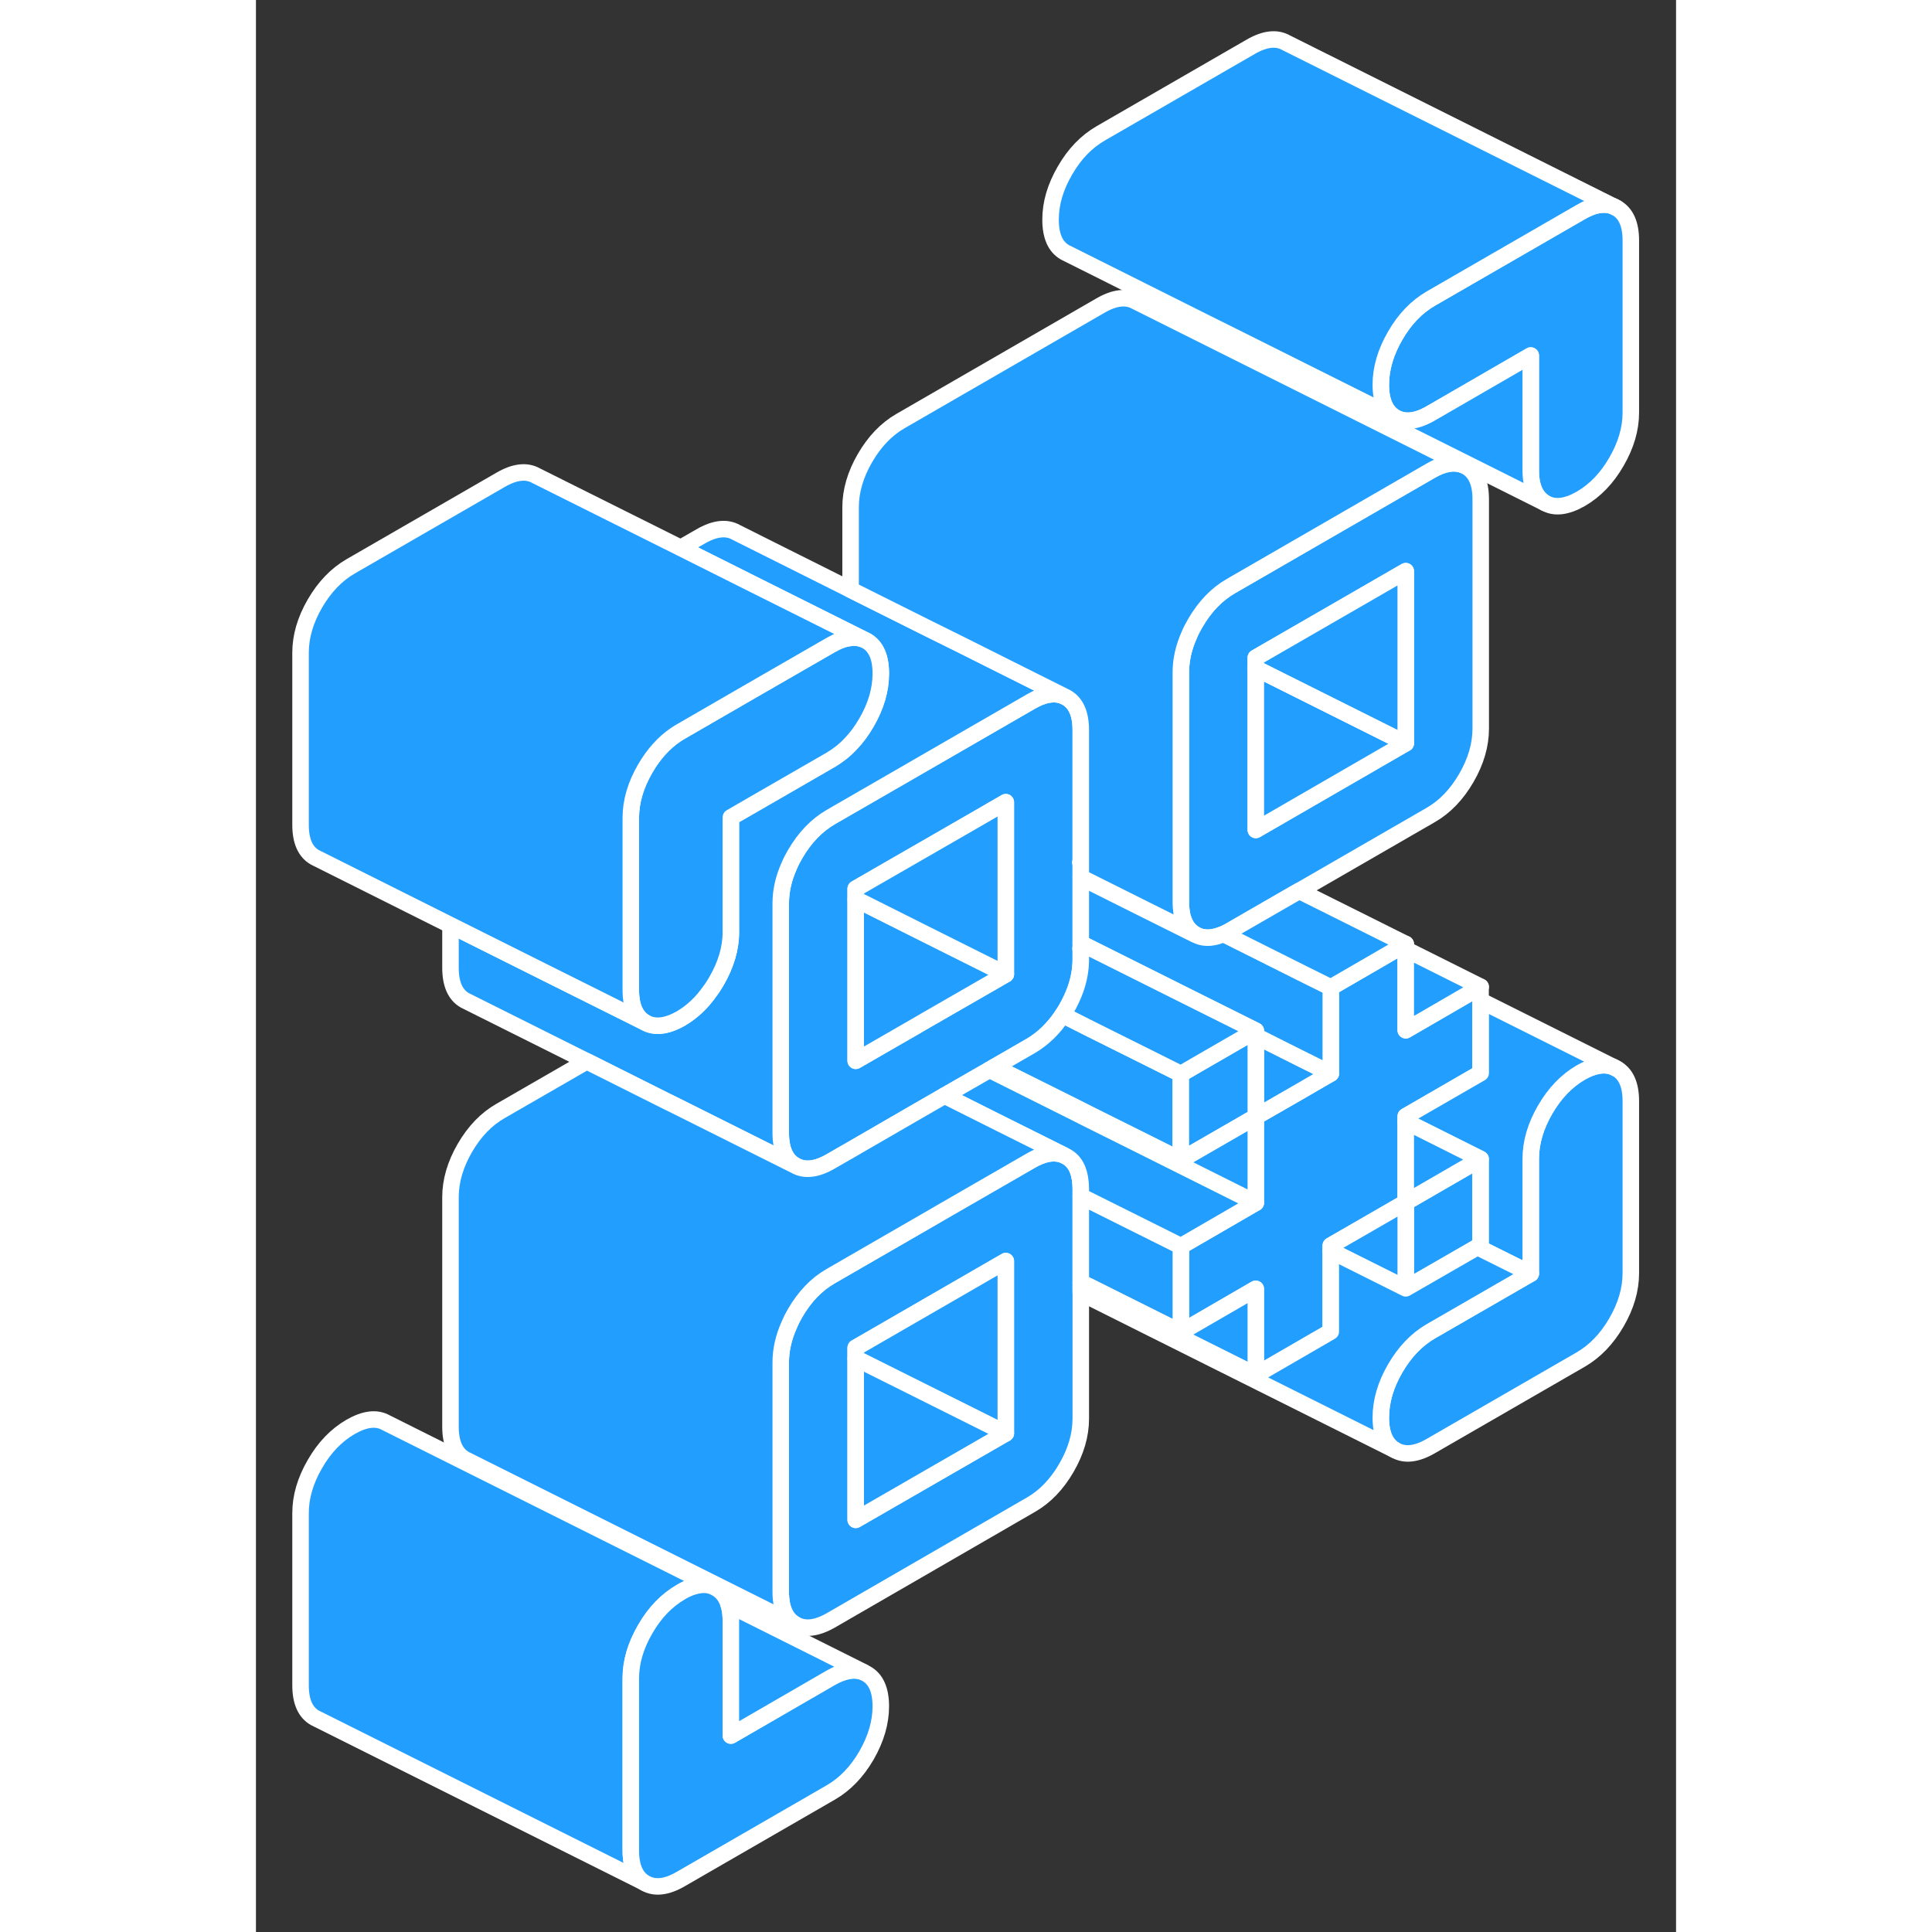 <svg width="48" height="48" viewBox="0 0 86 117" fill="#229EFF" xmlns="http://www.w3.org/2000/svg" stroke-width="1px" stroke-linecap="round" stroke-linejoin="round"><rect x="0" y="0" width="86" height="117" fill="#333333" stroke="none"/><path d="M82.391 64.71L82.211 64.62C81.661 64.4 81.001 64.51 80.231 64.95C79.371 65.45 78.651 66.2 78.071 67.2C77.491 68.2 77.201 69.19 77.201 70.18V77.13L71.151 80.62C70.291 81.12 69.571 81.87 68.991 82.87C68.411 83.87 68.121 84.86 68.121 85.85C68.121 86.84 68.411 87.49 68.991 87.82C69.571 88.15 70.291 88.07 71.151 87.57L80.231 82.33C81.091 81.83 81.811 81.08 82.391 80.08C82.971 79.08 83.261 78.09 83.261 77.1V66.68C83.261 65.7 82.971 65.04 82.391 64.71ZM82.391 12.59L82.211 12.5C81.661 12.28 81.001 12.39 80.231 12.84L71.151 18.08C70.291 18.58 69.571 19.32 68.991 20.33C68.411 21.33 68.121 22.32 68.121 23.3C68.121 24.28 68.411 24.95 68.991 25.28C69.571 25.61 70.291 25.53 71.151 25.03L77.201 21.53V28.48C77.201 29.47 77.491 30.12 78.071 30.46C78.651 30.79 79.371 30.7 80.231 30.21C81.091 29.71 81.811 28.97 82.391 27.96C82.971 26.96 83.261 25.97 83.261 24.99V14.56C83.261 13.58 82.971 12.92 82.391 12.59ZM49.921 52.22H49.941V52.2L49.921 52.22ZM49.921 52.22H49.941V52.2L49.921 52.22ZM49.921 52.22H49.941V52.2L49.921 52.22ZM49.921 52.22H49.941V52.2L49.921 52.22ZM49.921 52.22H49.941V52.2L49.921 52.22ZM49.921 52.22H49.941V52.2L49.921 52.22ZM49.921 57.43H49.941V57.42H49.921V57.43Z" stroke="white" stroke-linejoin="round"/><path d="M49.931 71.6C49.861 70.84 49.581 70.32 49.081 70.04L48.901 69.951C48.351 69.731 47.691 69.841 46.921 70.29L46.331 70.63L41.491 73.421L41.201 73.59L34.811 77.28C33.951 77.77 33.231 78.52 32.651 79.52C32.511 79.76 32.391 80 32.291 80.24C31.951 81 31.781 81.76 31.781 82.5V96.4C31.781 97.38 32.071 98.04 32.651 98.37C33.231 98.7 33.951 98.62 34.811 98.13L46.921 91.13C47.781 90.64 48.501 89.891 49.081 88.891C49.661 87.891 49.951 86.9 49.951 85.91V72.01C49.951 71.871 49.941 71.73 49.931 71.6ZM45.411 86.8L36.321 92.04V81.62L45.411 76.37V86.8Z" stroke="white" stroke-linejoin="round"/><path d="M45.411 76.37V86.8L36.321 82.26V81.62L45.411 76.37Z" stroke="white" stroke-linejoin="round"/><path d="M45.411 86.8L36.321 92.04V82.26L45.411 86.8Z" stroke="white" stroke-linejoin="round"/><path d="M49.951 44.22C49.951 43.23 49.661 42.57 49.081 42.24L48.901 42.15C48.351 41.93 47.691 42.04 46.921 42.49L38.451 47.38L34.811 49.48C33.951 49.98 33.231 50.73 32.651 51.73C32.511 51.97 32.391 52.2 32.291 52.44C31.951 53.2 31.781 53.95 31.781 54.71V68.6C31.781 69.59 32.071 70.25 32.651 70.58C33.231 70.91 33.951 70.83 34.811 70.33L36.011 69.64L39.881 67.4L41.701 66.35L44.431 64.78L44.721 64.61L46.921 63.34C47.671 62.9 48.311 62.28 48.851 61.46C48.931 61.34 49.011 61.22 49.081 61.09C49.311 60.69 49.491 60.3 49.631 59.91C49.841 59.31 49.951 58.71 49.951 58.11V57.44H49.931L49.951 57.42V52.23H49.931L49.951 52.2V44.22ZM45.411 59L44.721 59.4L40.551 61.8L39.881 62.19L36.861 63.93L36.321 64.24V53.82L43.301 49.8L45.411 48.58V59Z" stroke="white" stroke-linejoin="round"/><path d="M48.901 42.15C48.351 41.93 47.691 42.04 46.921 42.49L38.451 47.38L34.811 49.48C33.951 49.98 33.231 50.73 32.651 51.73C32.511 51.97 32.391 52.2 32.291 52.44C31.951 53.2 31.781 53.95 31.781 54.71V68.6C31.781 69.59 32.071 70.25 32.651 70.58L29.951 69.23L25.411 66.96L24.861 66.69L20.031 64.27L12.831 60.67L12.651 60.58C12.071 60.25 11.781 59.59 11.781 58.6V56.03L17.401 58.84L23.571 61.92C23.661 61.97 23.761 62.02 23.871 62.05C24.391 62.21 25.011 62.09 25.731 61.68C26.411 61.28 27.001 60.73 27.501 60.01C27.641 59.83 27.761 59.63 27.881 59.43C28.461 58.43 28.761 57.44 28.761 56.45V49.5L29.901 48.85L34.811 46.01C35.251 45.75 35.661 45.43 36.031 45.03C36.381 44.67 36.691 44.24 36.971 43.76C37.551 42.76 37.841 41.77 37.841 40.79C37.841 39.81 37.551 39.14 36.971 38.81L36.791 38.72L36.011 38.33L29.951 35.3L25.721 33.18L26.921 32.49C27.781 31.99 28.501 31.91 29.081 32.24L36.011 35.71L40.551 37.98L42.671 39.03L47.501 41.45L48.901 42.15Z" stroke="white" stroke-linejoin="round"/><path d="M73.301 28.26L73.121 28.17C72.571 27.95 71.911 28.06 71.151 28.5L59.031 35.5C58.181 35.99 57.461 36.74 56.881 37.74C56.741 37.98 56.621 38.21 56.521 38.45C56.181 39.21 56.011 39.97 56.011 40.72V54.62C56.011 54.86 56.031 55.08 56.061 55.28C56.171 55.91 56.451 56.34 56.881 56.59C57.321 56.84 57.841 56.85 58.441 56.62C58.491 56.61 58.551 56.59 58.611 56.56C58.741 56.5 58.881 56.43 59.031 56.34L62.081 54.58L62.881 54.12L63.181 53.95L71.151 49.35C72.001 48.86 72.721 48.11 73.301 47.11C73.881 46.11 74.171 45.11 74.171 44.13V30.23C74.171 29.25 73.881 28.59 73.301 28.26ZM69.631 45.01L60.551 50.26V39.83L69.631 34.59V45.01Z" stroke="white" stroke-linejoin="round"/><path d="M69.631 45.01L60.551 50.26V40.47L69.631 45.01Z" stroke="white" stroke-linejoin="round"/><path d="M69.631 34.59V45.01L60.551 40.47V39.83L69.631 34.59Z" stroke="white" stroke-linejoin="round"/><path d="M74.161 59.76V64.98L69.631 67.6V72.81L69.131 73.1L65.091 75.43V80.64L60.541 83.27V78.05L56.011 80.68V75.47L59.961 73.18L60.541 72.84V67.63L63.261 66.07L64.501 65.35L65.091 65.01V59.8L68.551 57.79L69.331 57.34L69.631 57.17V62.39L73.391 60.21L74.161 59.76Z" stroke="white" stroke-linejoin="round"/><path d="M56.011 65.04V70.25L53.751 69.12L50.521 67.51L49.631 67.06L45.681 65.09L44.721 64.61L46.921 63.34C47.671 62.9 48.311 62.28 48.851 61.46L49.631 61.85L50.521 62.3L54.171 64.12L56.011 65.04Z" stroke="white" stroke-linejoin="round"/><path d="M56.011 75.47V80.68L50.451 77.9H50.441L49.951 77.65V72.44L55.361 75.14L56.011 75.47Z" stroke="white" stroke-linejoin="round"/><path d="M65.091 65.01L64.501 65.35L63.261 66.07L60.551 67.63V62.74L63.261 64.1L65.091 65.01Z" stroke="white" stroke-linejoin="round"/><path d="M60.551 62.42V67.63L59.461 68.26L56.011 70.25V65.04L57.201 64.35L59.661 62.93L60.251 62.59L60.551 62.42Z" stroke="white" stroke-linejoin="round"/><path d="M37.841 40.79C37.841 41.77 37.551 42.76 36.971 43.76C36.691 44.24 36.381 44.67 36.031 45.03C35.661 45.43 35.251 45.75 34.811 46.01L29.901 48.84L28.761 49.5V56.45C28.761 57.44 28.461 58.43 27.881 59.43C27.761 59.63 27.641 59.83 27.501 60.01C27.001 60.73 26.411 61.28 25.731 61.68C25.011 62.09 24.391 62.21 23.871 62.05C23.761 62.02 23.661 61.97 23.571 61.92C22.991 61.59 22.701 60.93 22.701 59.95V49.53C22.701 48.54 22.991 47.55 23.571 46.55C24.081 45.67 24.691 44.99 25.411 44.5C25.521 44.43 25.621 44.36 25.731 44.3L29.951 41.86L34.811 39.06C35.251 38.81 35.641 38.66 36.011 38.63C36.291 38.59 36.551 38.63 36.791 38.72L36.971 38.81C37.551 39.14 37.841 39.8 37.841 40.79Z" stroke="white" stroke-linejoin="round"/><path d="M36.791 38.72C36.551 38.63 36.291 38.59 36.011 38.63C35.641 38.66 35.251 38.81 34.811 39.06L29.951 41.86L25.731 44.3C25.621 44.36 25.521 44.43 25.411 44.5C24.691 44.99 24.081 45.67 23.571 46.55C22.991 47.55 22.701 48.54 22.701 49.53V59.95C22.701 60.93 22.991 61.59 23.571 61.92L17.401 58.84L11.781 56.03L3.751 52.01L3.571 51.92C2.991 51.59 2.701 50.93 2.701 49.95V39.53C2.701 38.54 2.991 37.55 3.571 36.55C4.151 35.55 4.871 34.8 5.731 34.3L14.811 29.06C15.671 28.56 16.391 28.48 16.971 28.81L25.721 33.18L29.951 35.3L36.011 38.33L36.791 38.72Z" stroke="white" stroke-linejoin="round"/><path d="M78.071 30.46L58.251 20.55L58.071 20.46C57.711 20.25 57.461 19.91 57.321 19.45L59.511 20.54L68.991 25.28C69.571 25.61 70.291 25.53 71.151 25.03L77.201 21.53V28.48C77.201 29.47 77.491 30.12 78.071 30.46Z" stroke="white" stroke-linejoin="round"/><path d="M60.551 72.84L59.961 73.18L56.011 75.47L55.361 75.14L49.951 72.44V72.01C49.951 71.87 49.941 71.73 49.931 71.6C49.861 70.84 49.581 70.32 49.081 70.04L48.901 69.95L45.091 68.05L41.701 66.35L44.431 64.78L45.391 65.26L49.631 67.38L50.221 67.68L53.451 69.29L59.911 72.52L60.551 72.84Z" stroke="white" stroke-linejoin="round"/><path d="M60.551 67.63V72.84L59.911 72.52L53.451 69.29L50.221 67.68L49.631 67.38L45.391 65.26L44.431 64.78L44.721 64.61L45.681 65.09L49.631 67.06L50.521 67.51L53.751 69.12L56.011 70.25L59.461 68.26L60.551 67.63Z" stroke="white" stroke-linejoin="round"/><path d="M45.411 59L44.721 59.4L40.551 61.8L39.881 62.19L36.861 63.93L36.321 64.24V54.46L36.701 54.64L40.551 56.57L41.531 57.06L45.411 59Z" stroke="white" stroke-linejoin="round"/><path d="M45.411 48.58V59L41.531 57.06L40.551 56.57L36.701 54.64L36.321 54.46V53.82L43.301 49.8L45.411 48.58Z" stroke="white" stroke-linejoin="round"/><path d="M49.951 52.2V52.23L49.931 52.22L49.951 52.2Z" stroke="white" stroke-linejoin="round"/><path d="M65.091 59.8V65.01L63.261 64.1L60.551 62.74V62.42L57.201 60.75L50.221 57.26L49.951 57.12V53.13L53.931 55.12L56.881 56.59C57.321 56.84 57.841 56.85 58.441 56.62C58.491 56.61 58.551 56.59 58.611 56.56L63.261 58.89L65.091 59.8Z" stroke="white" stroke-linejoin="round"/><path d="M60.551 62.42L60.251 62.59L59.661 62.93L57.201 64.35L56.011 65.04L54.171 64.12L50.521 62.3L49.631 61.85L48.851 61.46C48.931 61.34 49.011 61.22 49.081 61.09C49.311 60.69 49.491 60.3 49.631 59.91C49.841 59.31 49.951 58.71 49.951 58.11V57.12L50.221 57.26L57.201 60.75L60.551 62.42Z" stroke="white" stroke-linejoin="round"/><path d="M82.211 12.5C81.661 12.28 81.001 12.39 80.231 12.84L71.151 18.08C70.291 18.58 69.571 19.32 68.991 20.33C68.411 21.33 68.121 22.32 68.121 23.3C68.121 24.28 68.411 24.95 68.991 25.28L59.511 20.54L57.321 19.45L49.171 15.37L48.991 15.28C48.411 14.95 48.121 14.29 48.121 13.3C48.121 12.31 48.411 11.33 48.991 10.33C49.571 9.32 50.291 8.58 51.151 8.08L60.231 2.84C61.091 2.34 61.811 2.26 62.391 2.59L82.211 12.5Z" stroke="white" stroke-linejoin="round"/><path d="M82.391 12.59L82.211 12.5" stroke="white" stroke-linejoin="round"/><path d="M73.121 28.17C72.571 27.95 71.911 28.06 71.151 28.5L59.031 35.5C58.181 35.99 57.461 36.74 56.881 37.74C56.741 37.98 56.621 38.21 56.521 38.45C56.181 39.21 56.011 39.97 56.011 40.72V54.62C56.011 54.86 56.031 55.08 56.061 55.28C56.171 55.91 56.451 56.34 56.881 56.59L53.931 55.12L49.951 53.13V44.22C49.951 43.23 49.661 42.57 49.081 42.24L48.901 42.15L47.501 41.45L42.671 39.03L40.551 37.98L36.011 35.71V30.72C36.011 29.74 36.301 28.74 36.881 27.74C37.461 26.74 38.181 25.99 39.031 25.5L51.151 18.5C52.001 18.01 52.721 17.93 53.301 18.26L73.121 28.17Z" stroke="white" stroke-linejoin="round"/><path d="M74.161 70.19V75.4L73.971 75.52L69.631 78.02V72.81L74.161 70.19Z" stroke="white" stroke-linejoin="round"/><path d="M82.211 64.62C81.661 64.4 81.001 64.51 80.231 64.95C79.371 65.45 78.651 66.2 78.071 67.2C77.491 68.2 77.201 69.19 77.201 70.18V77.13L73.971 75.52L74.171 75.4V70.19L69.631 67.92V67.6L74.171 64.98V60.6L82.211 64.62Z" stroke="white" stroke-linejoin="round"/><path d="M82.381 64.71L82.201 64.62" stroke="white" stroke-linejoin="round"/><path d="M69.631 72.81V78.02L65.091 75.75V75.43L69.131 73.1L69.631 72.81Z" stroke="white" stroke-linejoin="round"/><path d="M27.701 96.08C27.341 95.93 26.921 95.94 26.451 96.08C26.221 96.15 25.981 96.26 25.731 96.41C24.871 96.91 24.151 97.65 23.571 98.66C22.991 99.66 22.701 100.65 22.701 101.63V112.06C22.701 113.04 22.991 113.7 23.571 114.03L3.751 104.12L3.571 104.03C2.991 103.7 2.701 103.04 2.701 102.06V91.63C2.701 90.65 2.991 89.66 3.571 88.66C4.151 87.65 4.871 86.91 5.731 86.41C6.591 85.92 7.301 85.83 7.881 86.16L27.701 96.07V96.08Z" stroke="white" stroke-linejoin="round"/><path d="M37.841 103.33C37.841 104.31 37.551 105.3 36.971 106.31C36.391 107.31 35.671 108.05 34.811 108.55L25.731 113.79C24.871 114.29 24.151 114.37 23.571 114.04C22.991 113.71 22.701 113.05 22.701 112.07V101.64C22.701 100.66 22.991 99.67 23.571 98.67C24.151 97.66 24.871 96.92 25.731 96.42C25.981 96.27 26.221 96.16 26.451 96.09C26.921 95.94 27.341 95.93 27.701 96.09L27.881 96.18C28.241 96.39 28.501 96.73 28.631 97.19C28.721 97.47 28.761 97.79 28.761 98.16V105.11L34.811 101.61C35.581 101.17 36.251 101.05 36.791 101.27L36.971 101.36C37.551 101.69 37.841 102.35 37.841 103.34V103.33Z" stroke="white" stroke-linejoin="round"/><path d="M36.791 101.26C36.251 101.04 35.581 101.16 34.811 101.6L28.761 105.1V98.15C28.761 97.78 28.721 97.46 28.631 97.18L36.791 101.26Z" stroke="white" stroke-linejoin="round"/><path d="M77.201 77.13L71.151 80.62C70.291 81.12 69.571 81.87 68.991 82.87C68.411 83.87 68.121 84.86 68.121 85.85C68.121 86.84 68.411 87.49 68.991 87.82L49.951 78.3V77.97L50.001 78H50.011L60.551 83.27L65.091 80.64V75.75L69.631 78.02L73.971 75.52L77.201 77.13Z" stroke="white" stroke-linejoin="round"/><path d="M60.551 78.05V83.27L50.011 78H50.001L49.951 77.97V77.65L50.441 77.9H50.451L56.011 80.68L60.551 78.05Z" stroke="white" stroke-linejoin="round"/><path d="M48.901 69.95C48.351 69.73 47.691 69.84 46.921 70.29L46.331 70.63L41.491 73.42L41.201 73.59L34.811 77.28C33.951 77.77 33.231 78.52 32.651 79.52C32.511 79.76 32.391 80 32.291 80.24C31.951 81 31.781 81.76 31.781 82.5V96.4C31.781 97.38 32.071 98.04 32.651 98.37L12.831 88.46L12.651 88.37C12.071 88.04 11.781 87.38 11.781 86.4V72.5C11.781 71.52 12.071 70.52 12.651 69.52C13.231 68.52 13.951 67.77 14.811 67.28L20.031 64.27L24.861 66.69L25.411 66.96L29.951 69.23L32.651 70.58C33.231 70.91 33.951 70.83 34.811 70.33L36.011 69.64L39.881 67.4L41.701 66.35L45.091 68.05L48.901 69.95Z" stroke="white" stroke-linejoin="round"/><path d="M69.631 57.17L69.331 57.34L68.561 57.79L65.091 59.8L63.261 58.89L58.611 56.56C58.741 56.5 58.881 56.43 59.031 56.34L62.081 54.58L62.881 54.12L63.181 53.95L69.631 57.17Z" stroke="white" stroke-linejoin="round"/><path d="M74.171 59.76L73.391 60.21L69.631 62.39V57.49L74.171 59.76Z" stroke="white" stroke-linejoin="round"/><path d="M74.161 70.19L69.631 72.81V67.92L74.161 70.19Z" stroke="white" stroke-linejoin="round"/></svg>